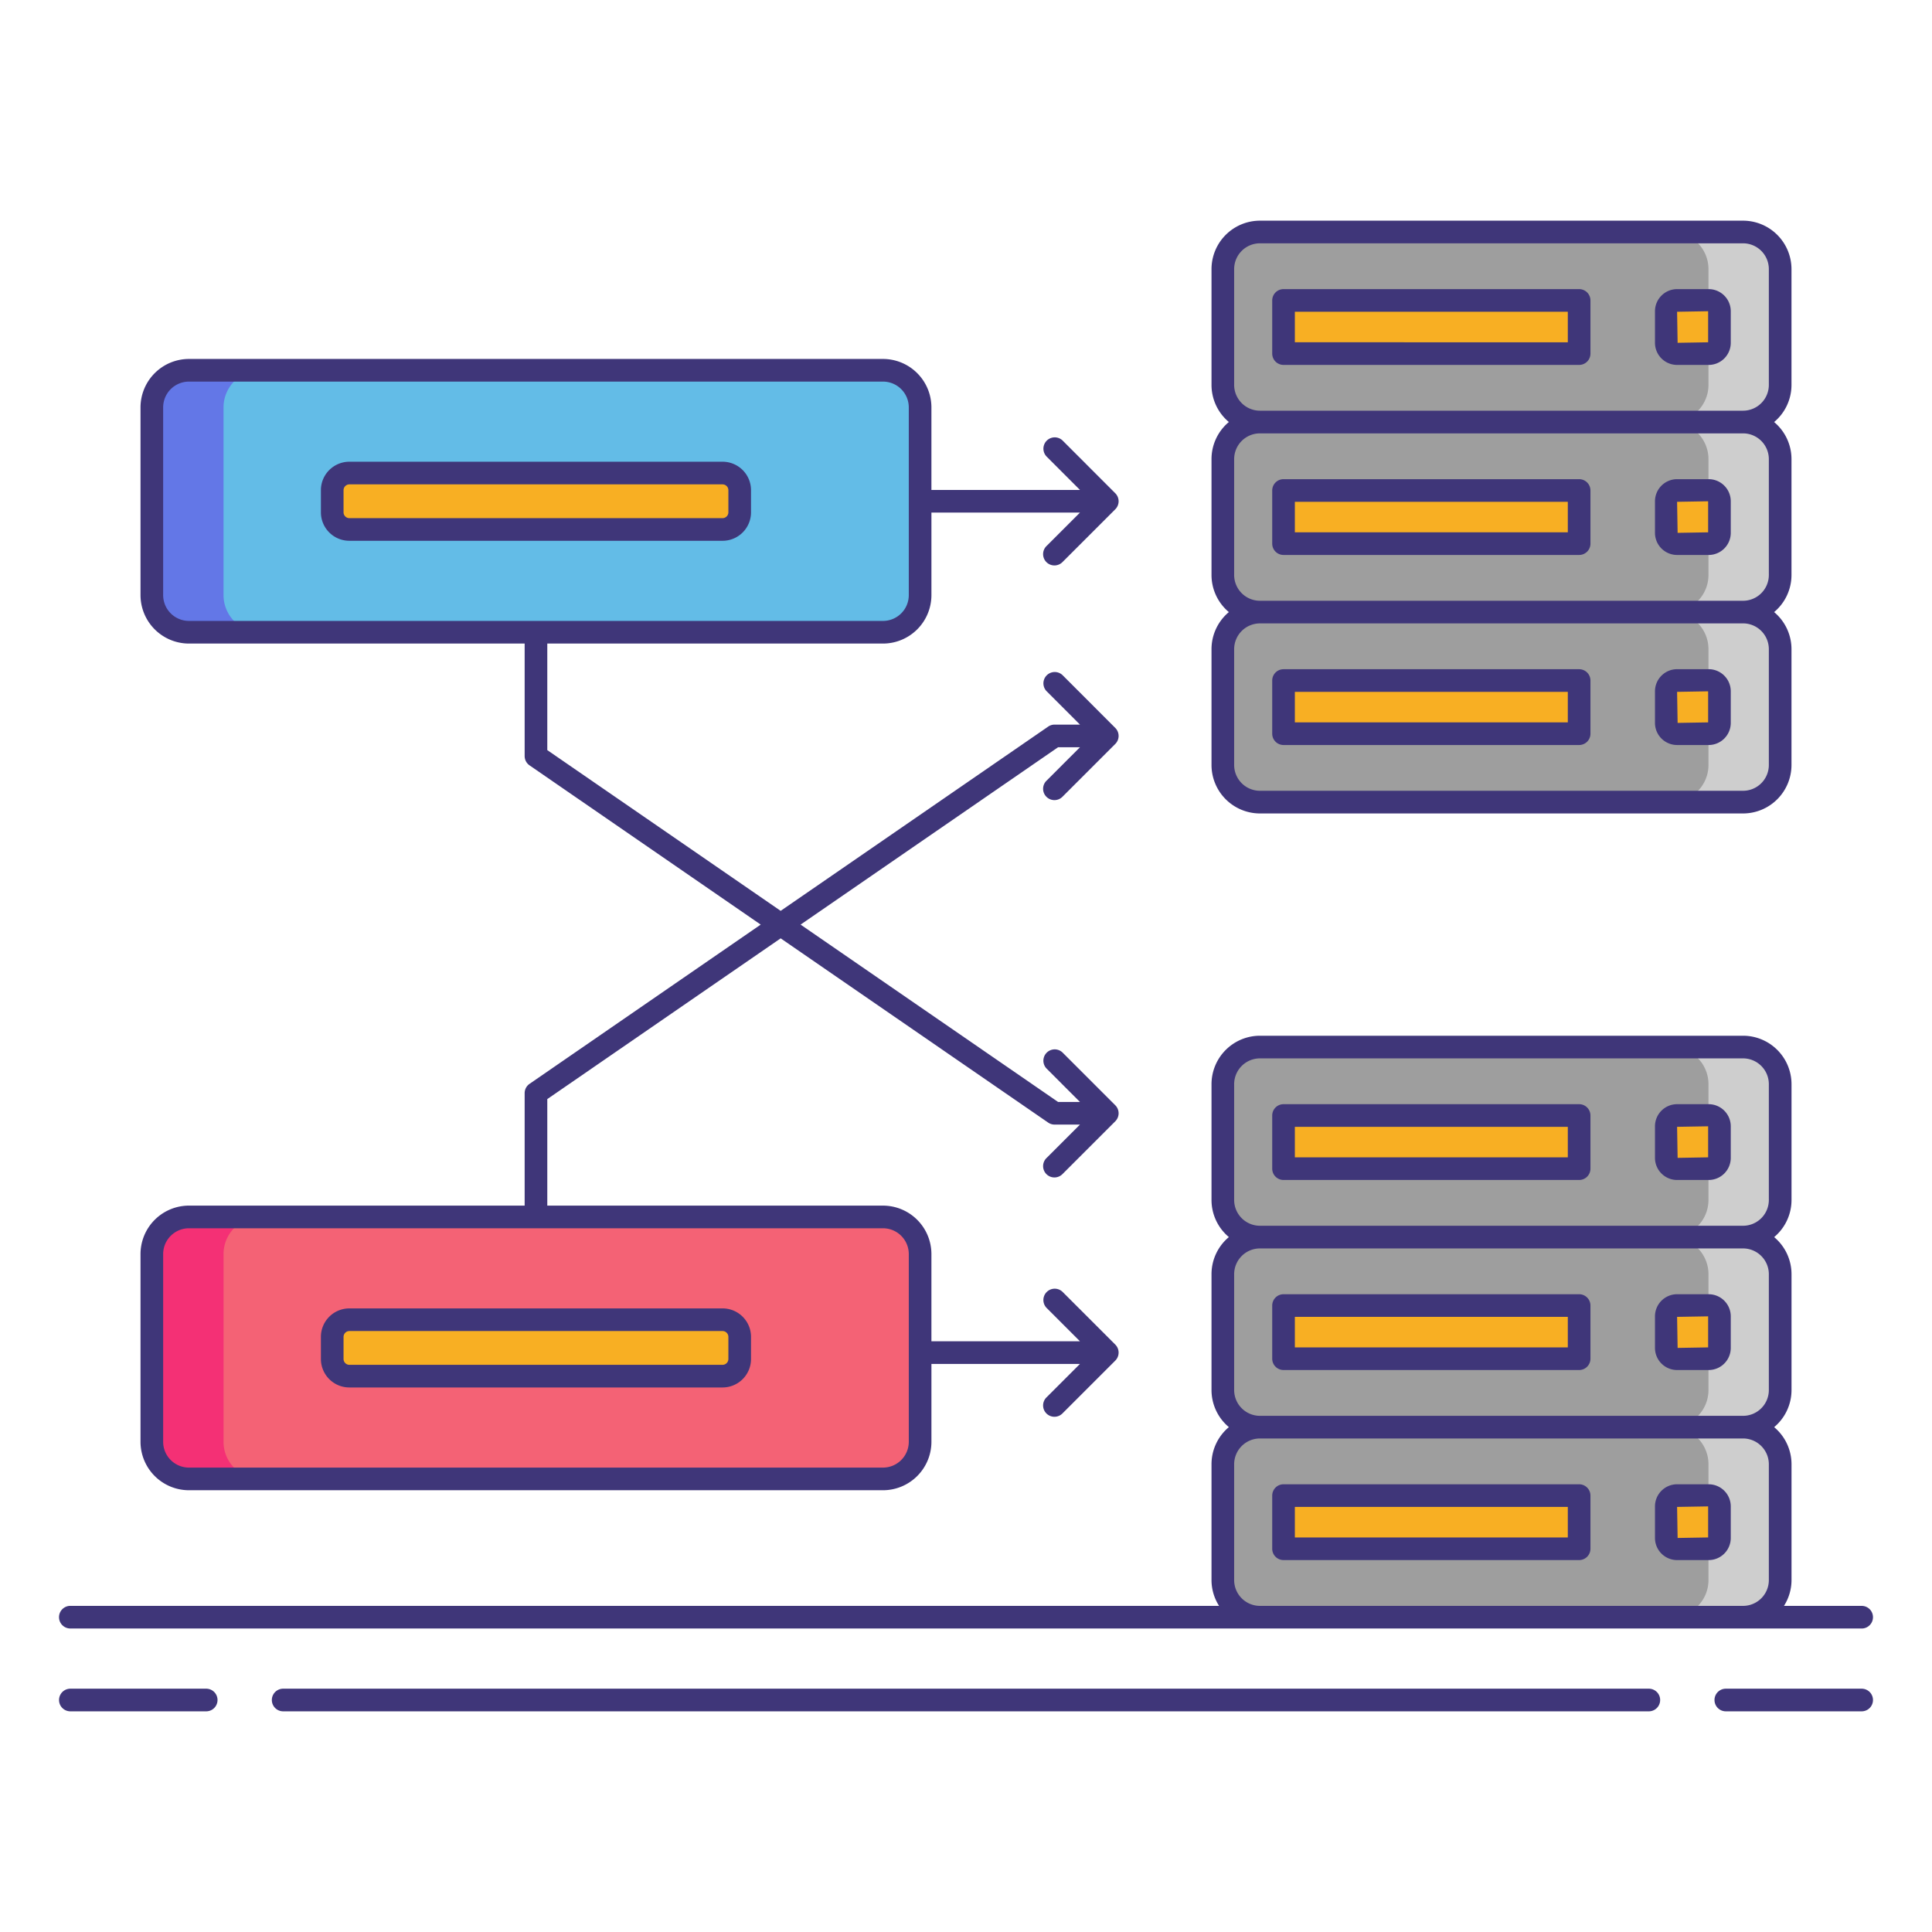 <svg xmlns="http://www.w3.org/2000/svg" viewBox="0 0 256 256"><title>icons_</title><rect x="20.119" y="161.251" width="101.8" height="34.712" rx="4.919" ry="4.919" fill="#f46275"/><rect x="162.031" y="55.922" width="73.851" height="25.182" rx="4.919" ry="4.919" fill="#9e9e9e"/><rect x="162.031" y="81.105" width="73.851" height="25.182" rx="4.919" ry="4.919" fill="#9e9e9e"/><rect x="162.031" y="30.74" width="73.851" height="25.182" rx="4.919" ry="4.919" fill="#9e9e9e"/><path d="M230.963,30.74h-9.5a4.919,4.919,0,0,1,4.919,4.919V51a4.919,4.919,0,0,1-4.919,4.919h9.5A4.919,4.919,0,0,0,235.881,51V35.659A4.919,4.919,0,0,0,230.963,30.74Z" fill="#cecece"/><path d="M230.963,55.922h-9.5a4.919,4.919,0,0,1,4.919,4.919V76.186a4.919,4.919,0,0,1-4.919,4.919h9.5a4.919,4.919,0,0,0,4.919-4.919V60.841A4.919,4.919,0,0,0,230.963,55.922Z" fill="#cecece"/><path d="M230.963,81.1h-9.5a4.919,4.919,0,0,1,4.919,4.919v15.345a4.919,4.919,0,0,1-4.919,4.919h9.5a4.919,4.919,0,0,0,4.919-4.919V86.023A4.919,4.919,0,0,0,230.963,81.1Z" fill="#cecece"/><rect x="220.793" y="64.992" width="7.043" height="7.043" rx="1.43" ry="1.43" fill="#f8af23"/><rect x="170.075" y="64.992" width="39.168" height="7.043" fill="#f8af23"/><rect x="220.793" y="39.81" width="7.043" height="7.043" rx="1.43" ry="1.43" fill="#f8af23"/><rect x="170.075" y="39.81" width="39.168" height="7.043" fill="#f8af23"/><rect x="220.793" y="90.174" width="7.043" height="7.043" rx="1.43" ry="1.43" fill="#f8af23"/><rect x="170.075" y="90.174" width="39.168" height="7.043" fill="#f8af23"/><rect x="162.031" y="163.922" width="73.851" height="25.182" rx="4.919" ry="4.919" fill="#9e9e9e"/><rect x="162.031" y="189.105" width="73.851" height="25.182" rx="4.919" ry="4.919" fill="#9e9e9e"/><rect x="162.031" y="138.74" width="73.851" height="25.182" rx="4.919" ry="4.919" fill="#9e9e9e"/><path d="M230.963,138.74h-9.5a4.919,4.919,0,0,1,4.919,4.919V159a4.919,4.919,0,0,1-4.919,4.919h9.5A4.919,4.919,0,0,0,235.881,159V143.659A4.919,4.919,0,0,0,230.963,138.74Z" fill="#cecece"/><path d="M230.963,163.922h-9.5a4.919,4.919,0,0,1,4.919,4.919v15.345a4.919,4.919,0,0,1-4.919,4.919h9.5a4.919,4.919,0,0,0,4.919-4.919V168.841A4.919,4.919,0,0,0,230.963,163.922Z" fill="#cecece"/><path d="M230.963,189.1h-9.5a4.919,4.919,0,0,1,4.919,4.919v15.345a4.919,4.919,0,0,1-4.919,4.919h9.5a4.919,4.919,0,0,0,4.919-4.919V194.023A4.919,4.919,0,0,0,230.963,189.1Z" fill="#cecece"/><rect x="220.793" y="172.992" width="7.043" height="7.043" rx="1.43" ry="1.43" fill="#f8af23"/><rect x="170.075" y="172.992" width="39.168" height="7.043" fill="#f8af23"/><rect x="220.793" y="147.81" width="7.043" height="7.043" rx="1.43" ry="1.43" fill="#f8af23"/><rect x="170.075" y="147.81" width="39.168" height="7.043" fill="#f8af23"/><rect x="220.793" y="198.174" width="7.043" height="7.043" rx="1.43" ry="1.43" fill="#f8af23"/><rect x="170.075" y="198.174" width="39.168" height="7.043" fill="#f8af23"/><rect x="20.119" y="49.063" width="101.8" height="34.712" rx="4.919" ry="4.919" fill="#63bce7"/><path d="M29.619,78.857V53.982a4.919,4.919,0,0,1,4.919-4.918h-9.5a4.919,4.919,0,0,0-4.919,4.918V78.857a4.919,4.919,0,0,0,4.919,4.919h9.5A4.919,4.919,0,0,1,29.619,78.857Z" fill="#6377e7"/><path d="M29.619,191.045V166.17a4.919,4.919,0,0,1,4.919-4.918h-9.5a4.919,4.919,0,0,0-4.919,4.918v24.875a4.919,4.919,0,0,0,4.919,4.919h9.5A4.919,4.919,0,0,1,29.619,191.045Z" fill="#f43075"/><rect x="44.023" y="62.682" width="53.992" height="7.476" rx="2.265" ry="2.265" fill="#f8af23"/><rect x="44.023" y="174.87" width="53.992" height="7.476" rx="2.265" ry="2.265" fill="#f8af23"/><path d="M166.949,107.787h64.013a6.426,6.426,0,0,0,6.419-6.419V86.023a6.406,6.406,0,0,0-2.3-4.919,6.406,6.406,0,0,0,2.3-4.919V60.841a6.4,6.4,0,0,0-2.3-4.918,6.407,6.407,0,0,0,2.3-4.919V35.659a6.426,6.426,0,0,0-6.419-6.419H166.949a6.426,6.426,0,0,0-6.418,6.419V51a6.407,6.407,0,0,0,2.3,4.919,6.4,6.4,0,0,0-2.3,4.918V76.186a6.407,6.407,0,0,0,2.3,4.919,6.407,6.407,0,0,0-2.3,4.919v15.345A6.426,6.426,0,0,0,166.949,107.787ZM163.531,51V35.659a3.423,3.423,0,0,1,3.418-3.419h64.013a3.423,3.423,0,0,1,3.419,3.419V51a3.423,3.423,0,0,1-3.419,3.419H166.949A3.423,3.423,0,0,1,163.531,51Zm0,25.182V60.841a3.422,3.422,0,0,1,3.418-3.418h64.013a3.422,3.422,0,0,1,3.419,3.418V76.186a3.423,3.423,0,0,1-3.419,3.419H166.949A3.423,3.423,0,0,1,163.531,76.186ZM230.962,82.6a3.423,3.423,0,0,1,3.419,3.419v15.345a3.423,3.423,0,0,1-3.419,3.419H166.949a3.423,3.423,0,0,1-3.418-3.419V86.023a3.423,3.423,0,0,1,3.418-3.419Z" fill="#3f3679"/><path d="M226.407,63.492h-4.184a2.933,2.933,0,0,0-2.93,2.93v4.184a2.933,2.933,0,0,0,2.93,2.93h4.184a2.933,2.933,0,0,0,2.929-2.93V66.422A2.933,2.933,0,0,0,226.407,63.492Zm-.071,7.044-4.043.069-.07-4.113,4.113-.07Z" fill="#3f3679"/><path d="M209.244,63.492H170.075a1.5,1.5,0,0,0-1.5,1.5v7.043a1.5,1.5,0,0,0,1.5,1.5h39.168a1.5,1.5,0,0,0,1.5-1.5V64.992A1.5,1.5,0,0,0,209.244,63.492Zm-1.5,7.043H171.575V66.492h36.168Z" fill="#3f3679"/><path d="M226.407,38.31h-4.184a2.933,2.933,0,0,0-2.93,2.93v4.184a2.933,2.933,0,0,0,2.93,2.93h4.184a2.933,2.933,0,0,0,2.929-2.93V41.239A2.933,2.933,0,0,0,226.407,38.31Zm-.071,7.044-4.043.069-.07-4.113,4.113-.07Z" fill="#3f3679"/><path d="M209.244,38.31H170.075a1.5,1.5,0,0,0-1.5,1.5v7.043a1.5,1.5,0,0,0,1.5,1.5h39.168a1.5,1.5,0,0,0,1.5-1.5V39.81A1.5,1.5,0,0,0,209.244,38.31Zm-1.5,7.043H171.575V41.31h36.168Z" fill="#3f3679"/><path d="M222.223,98.718h4.184a2.933,2.933,0,0,0,2.929-2.93V91.6a2.933,2.933,0,0,0-2.929-2.93h-4.184a2.933,2.933,0,0,0-2.93,2.93v4.185A2.933,2.933,0,0,0,222.223,98.718Zm4.113-7.114v4.115l-4.043.069-.07-4.114Z" fill="#3f3679"/><path d="M170.075,98.718h39.168a1.5,1.5,0,0,0,1.5-1.5V90.174a1.5,1.5,0,0,0-1.5-1.5H170.075a1.5,1.5,0,0,0-1.5,1.5v7.044A1.5,1.5,0,0,0,170.075,98.718Zm1.5-7.044h36.168v4.044H171.575Z" fill="#3f3679"/><path d="M226.407,171.492h-4.184a2.933,2.933,0,0,0-2.93,2.93v4.184a2.933,2.933,0,0,0,2.93,2.93h4.184a2.933,2.933,0,0,0,2.929-2.93v-4.184A2.933,2.933,0,0,0,226.407,171.492Zm-.071,7.044-4.043.069-.07-4.113,4.113-.07Z" fill="#3f3679"/><path d="M209.244,171.492H170.075a1.5,1.5,0,0,0-1.5,1.5v7.043a1.5,1.5,0,0,0,1.5,1.5h39.168a1.5,1.5,0,0,0,1.5-1.5v-7.043A1.5,1.5,0,0,0,209.244,171.492Zm-1.5,7.043H171.575v-4.043h36.168Z" fill="#3f3679"/><path d="M226.407,146.31h-4.184a2.933,2.933,0,0,0-2.93,2.93v4.184a2.933,2.933,0,0,0,2.93,2.93h4.184a2.933,2.933,0,0,0,2.929-2.93v-4.184A2.933,2.933,0,0,0,226.407,146.31Zm-.071,7.044-4.043.069-.07-4.113,4.113-.07Z" fill="#3f3679"/><path d="M209.244,146.31H170.075a1.5,1.5,0,0,0-1.5,1.5v7.043a1.5,1.5,0,0,0,1.5,1.5h39.168a1.5,1.5,0,0,0,1.5-1.5V147.81A1.5,1.5,0,0,0,209.244,146.31Zm-1.5,7.043H171.575V149.31h36.168Z" fill="#3f3679"/><path d="M226.407,196.674h-4.184a2.933,2.933,0,0,0-2.93,2.93v4.185a2.933,2.933,0,0,0,2.93,2.93h4.184a2.933,2.933,0,0,0,2.929-2.93V199.6A2.933,2.933,0,0,0,226.407,196.674Zm-.071,7.045-4.043.069-.07-4.114,4.113-.07Z" fill="#3f3679"/><path d="M209.244,196.674H170.075a1.5,1.5,0,0,0-1.5,1.5v7.044a1.5,1.5,0,0,0,1.5,1.5h39.168a1.5,1.5,0,0,0,1.5-1.5v-7.044A1.5,1.5,0,0,0,209.244,196.674Zm-1.5,7.044H171.575v-4.044h36.168Z" fill="#3f3679"/><path d="M99.514,67.892V64.947a3.77,3.77,0,0,0-3.765-3.766H46.288a3.77,3.77,0,0,0-3.766,3.766v2.944a3.77,3.77,0,0,0,3.766,3.766H95.749A3.77,3.77,0,0,0,99.514,67.892Zm-53.992,0V64.947a.776.776,0,0,1,.766-.766H95.749a.776.776,0,0,1,.765.766v2.944a.776.776,0,0,1-.765.766H46.288A.776.776,0,0,1,45.522,67.892Z" fill="#3f3679"/><path d="M25.038,197.464H117a6.426,6.426,0,0,0,6.419-6.419V180.726H143.1l-4.425,4.425a1.5,1.5,0,1,0,2.121,2.121l6.986-6.985a1.5,1.5,0,0,0,0-2.121l-6.986-6.986a1.5,1.5,0,0,0-2.121,2.121l4.425,4.426H123.418V166.17A6.426,6.426,0,0,0,117,159.751H72.519V145.635l30.924-21.3,35.445,24.414a1.505,1.505,0,0,0,.851.265H143.1l-4.425,4.425a1.5,1.5,0,1,0,2.121,2.121l6.986-6.985a1.5,1.5,0,0,0,0-2.121l-6.986-6.986a1.5,1.5,0,0,0-2.121,2.121l4.425,4.426h-2.9l-34.118-23.5,34.118-23.5h2.9l-4.425,4.425a1.5,1.5,0,1,0,2.121,2.121l6.986-6.985a1.5,1.5,0,0,0,0-2.121L140.8,89.467a1.5,1.5,0,0,0-2.121,2.121l4.425,4.426h-3.365a1.505,1.505,0,0,0-.851.265l-35.445,24.414-30.924-21.3V85.275H117a6.426,6.426,0,0,0,6.419-6.418V67.92H143.1l-4.425,4.425a1.5,1.5,0,1,0,2.121,2.121l6.986-6.985a1.5,1.5,0,0,0,0-2.121L140.8,58.373a1.5,1.5,0,0,0-2.121,2.121L143.1,64.92H123.418V53.982A6.426,6.426,0,0,0,117,47.563H25.038a6.426,6.426,0,0,0-6.419,6.419V78.857a6.426,6.426,0,0,0,6.419,6.418H69.519v14.905a1.5,1.5,0,0,0,.649,1.235l30.63,21.1-30.63,21.1a1.5,1.5,0,0,0-.649,1.235v14.9H25.038a6.426,6.426,0,0,0-6.419,6.419v24.875A6.426,6.426,0,0,0,25.038,197.464ZM21.619,78.857V53.982a3.423,3.423,0,0,1,3.419-3.419H117a3.423,3.423,0,0,1,3.419,3.419V78.857A3.422,3.422,0,0,1,117,82.275H25.038A3.422,3.422,0,0,1,21.619,78.857Zm0,87.313a3.423,3.423,0,0,1,3.419-3.419H117a3.423,3.423,0,0,1,3.419,3.419v24.875A3.423,3.423,0,0,1,117,194.464H25.038a3.423,3.423,0,0,1-3.419-3.419Z" fill="#3f3679"/><path d="M46.288,183.846H95.749a3.77,3.77,0,0,0,3.765-3.766v-2.945a3.769,3.769,0,0,0-3.765-3.765H46.288a3.769,3.769,0,0,0-3.766,3.765v2.945A3.77,3.77,0,0,0,46.288,183.846Zm-.766-6.711a.776.776,0,0,1,.766-.765H95.749a.776.776,0,0,1,.765.765v2.945a.776.776,0,0,1-.765.766H46.288a.776.776,0,0,1-.766-.766Z" fill="#3f3679"/><path d="M27.323,223.76h-18a1.5,1.5,0,1,0,0,3h18a1.5,1.5,0,1,0,0-3Z" fill="#3f3679"/><path d="M246.68,223.76h-18a1.5,1.5,0,0,0,0,3h18a1.5,1.5,0,0,0,0-3Z" fill="#3f3679"/><path d="M218.479,223.76H37.521a1.5,1.5,0,0,0,0,3H218.479a1.5,1.5,0,0,0,0-3Z" fill="#3f3679"/><path d="M9.32,215.787H246.68a1.5,1.5,0,0,0,0-3H236.385a6.372,6.372,0,0,0,1-3.419V194.023a6.406,6.406,0,0,0-2.3-4.919,6.406,6.406,0,0,0,2.3-4.919V168.841a6.4,6.4,0,0,0-2.3-4.918,6.407,6.407,0,0,0,2.3-4.919V143.659a6.426,6.426,0,0,0-6.419-6.419H166.949a6.426,6.426,0,0,0-6.418,6.419V159a6.407,6.407,0,0,0,2.3,4.919,6.4,6.4,0,0,0-2.3,4.918v15.345a6.407,6.407,0,0,0,2.3,4.919,6.407,6.407,0,0,0-2.3,4.919v15.345a6.373,6.373,0,0,0,1,3.419H9.32a1.5,1.5,0,1,0,0,3ZM163.531,159V143.659a3.423,3.423,0,0,1,3.418-3.419h64.013a3.423,3.423,0,0,1,3.419,3.419V159a3.423,3.423,0,0,1-3.419,3.419H166.949A3.423,3.423,0,0,1,163.531,159Zm0,25.182V168.841a3.422,3.422,0,0,1,3.418-3.418h64.013a3.422,3.422,0,0,1,3.419,3.418v15.345a3.423,3.423,0,0,1-3.419,3.419H166.949A3.423,3.423,0,0,1,163.531,184.186Zm0,25.183V194.023a3.423,3.423,0,0,1,3.418-3.419h64.013a3.423,3.423,0,0,1,3.419,3.419v15.345a3.423,3.423,0,0,1-3.419,3.419H166.949A3.423,3.423,0,0,1,163.531,209.368Z" fill="#3f3679"/></svg>